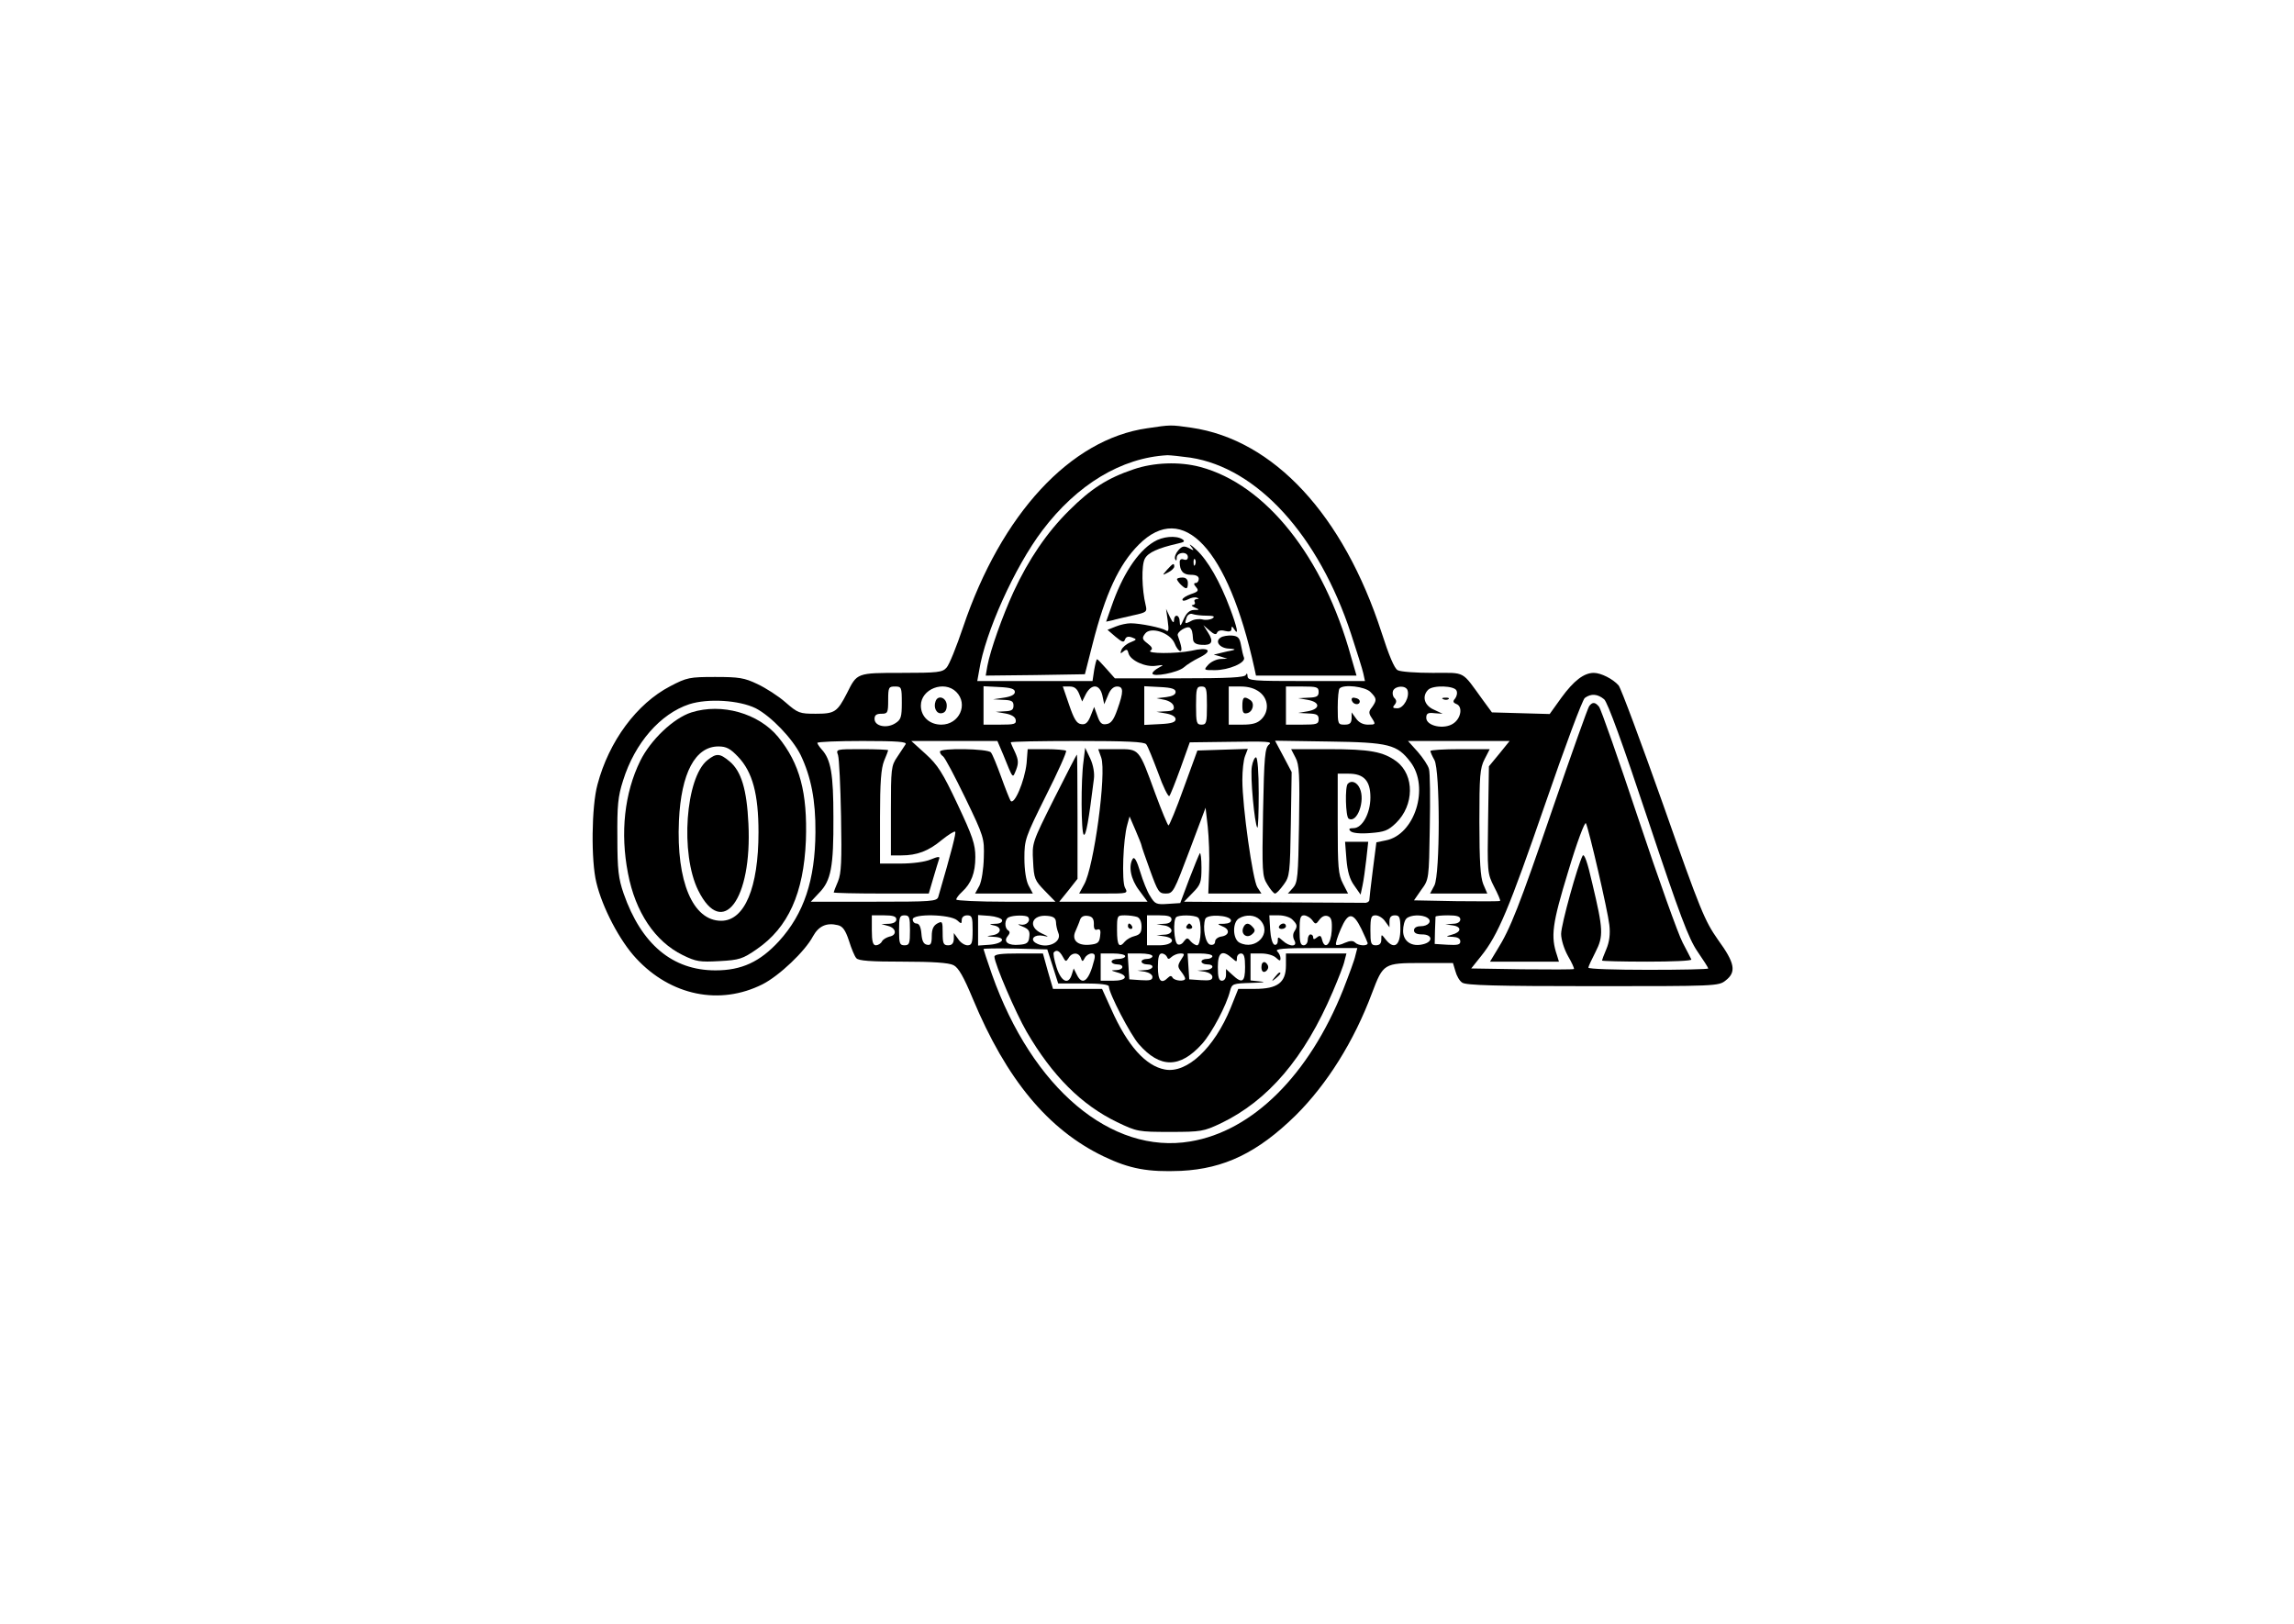 <?xml version="1.0" standalone="no"?>
<!DOCTYPE svg PUBLIC "-//W3C//DTD SVG 20010904//EN"
 "http://www.w3.org/TR/2001/REC-SVG-20010904/DTD/svg10.dtd">
<svg version="1.0" xmlns="http://www.w3.org/2000/svg"
 width="842pt" height="596pt" viewBox="0 0 842 596"
 preserveAspectRatio="xMidYMid meet">

<g transform="translate(0,596) scale(0.1,-0.1)"
fill="#000000" stroke="none">
<path d="M4211 4388 c-282 -40 -536 -315 -676 -730 -24 -71 -51 -139 -61 -149
-15 -17 -32 -19 -165 -19 -165 0 -163 0 -200 -74 -36 -70 -45 -76 -115 -76
-59 0 -65 2 -111 42 -26 23 -73 53 -103 67 -48 23 -68 26 -155 26 -94 0 -104
-2 -165 -34 -123 -64 -225 -202 -267 -361 -22 -80 -24 -280 -4 -360 22 -92 86
-214 146 -278 127 -137 307 -174 464 -95 61 31 156 121 185 176 21 38 50 51
91 41 18 -4 28 -18 41 -57 9 -29 21 -58 27 -64 7 -10 54 -13 171 -13 109 0
169 -4 186 -13 18 -9 37 -42 71 -124 123 -295 276 -480 480 -578 96 -46 163
-58 284 -53 159 8 281 67 420 203 116 115 215 273 281 450 41 108 43 110 181
110 l116 0 9 -30 c4 -16 15 -36 25 -42 13 -10 125 -13 479 -13 452 0 462 0
488 21 40 31 34 64 -28 149 -49 70 -64 105 -201 495 -82 231 -155 428 -164
439 -21 24 -65 46 -91 46 -36 0 -73 -28 -119 -91 l-43 -60 -106 3 -106 3 -33
45 c-80 110 -61 100 -184 100 -61 0 -119 4 -129 10 -12 6 -32 54 -59 138 -140
432 -396 708 -698 752 -77 11 -75 11 -162 -2z m159 -108 c245 -38 470 -285
589 -647 21 -65 42 -130 45 -145 l6 -28 -215 0 c-198 0 -215 1 -216 18 0 10
-3 12 -6 5 -3 -10 -62 -13 -243 -13 l-238 0 -31 35 c-17 19 -32 35 -34 35 -3
0 -7 -18 -11 -40 l-6 -40 -211 0 -212 0 7 39 c22 139 130 379 232 514 127 168
290 267 459 276 11 0 49 -4 85 -9z m-1060 -900 c0 -52 -3 -62 -24 -75 -31 -20
-76 -11 -76 16 0 14 7 19 25 19 23 0 25 3 25 50 0 47 2 50 25 50 24 0 25 -3
25 -60z m200 40 c45 -45 11 -120 -55 -120 -43 0 -75 29 -75 70 0 61 86 94 130
50z m215 0 c0 -10 -14 -17 -40 -21 l-40 -6 38 -2 c30 -1 37 -5 37 -21 0 -16
-7 -20 -32 -21 l-33 -2 35 -6 c22 -4 36 -12 38 -23 3 -16 -5 -18 -57 -18 l-61
0 0 70 0 71 58 -3 c43 -2 57 -7 57 -18z m236 -7 l11 -28 14 28 c21 38 50 36
60 -5 l7 -33 14 33 c8 21 20 32 33 32 24 0 25 -18 1 -85 -13 -37 -23 -51 -40
-53 -17 -3 -24 4 -33 30 l-12 33 -13 -33 c-10 -25 -19 -33 -35 -30 -16 2 -26
18 -44 71 l-23 67 25 0 c18 0 27 -8 35 -27z m354 7 c0 -10 -12 -16 -35 -19
l-35 -4 30 -6 c17 -4 31 -13 33 -24 3 -13 -4 -17 -30 -18 l-33 -2 35 -6 c22
-4 35 -12 35 -21 0 -11 -14 -16 -57 -18 l-58 -3 0 71 0 71 58 -3 c43 -2 57 -7
57 -18z m115 -50 c0 -63 -2 -70 -20 -70 -18 0 -20 7 -20 70 0 63 2 70 20 70
18 0 20 -7 20 -70z m194 49 c32 -25 35 -70 6 -99 -15 -15 -33 -20 -70 -20
l-50 0 0 70 0 70 44 0 c29 0 52 -7 70 -21z m216 1 c0 -16 -7 -20 -37 -21 l-38
-2 35 -6 c22 -4 35 -12 35 -21 0 -9 -13 -17 -35 -21 l-35 -6 38 -2 c30 -1 37
-5 37 -21 0 -18 -7 -20 -60 -20 l-60 0 0 70 0 70 60 0 c53 0 60 -2 60 -20z
m190 0 c24 -24 24 -30 6 -56 -13 -16 -13 -22 0 -41 14 -22 13 -23 -15 -23 -18
0 -34 8 -44 23 l-16 22 0 -22 c-1 -18 -7 -23 -26 -23 -24 0 -25 2 -25 63 0 35
3 67 7 70 15 16 93 7 113 -13z m136 7 c9 -25 -14 -67 -37 -67 -17 0 -19 3 -10
13 8 10 7 17 -1 25 -6 6 -8 18 -5 26 8 19 46 21 53 3z m180 -2 c4 -8 1 -21 -5
-29 -9 -10 -8 -15 4 -20 25 -9 18 -53 -11 -72 -34 -23 -99 -9 -99 21 0 16 6
20 30 17 l30 -2 -32 15 c-35 15 -45 49 -21 73 18 18 97 15 104 -3z m542 -32
c13 -12 67 -160 161 -443 117 -351 149 -435 181 -482 22 -32 40 -60 40 -63 0
-3 -99 -5 -220 -5 -121 0 -220 3 -220 8 0 4 12 30 26 57 30 59 29 82 -12 254
-17 75 -29 109 -35 100 -18 -34 -79 -253 -79 -287 0 -21 11 -56 25 -81 14 -24
24 -46 22 -48 -2 -2 -88 -2 -190 -1 l-187 3 36 45 c63 78 103 175 236 560 72
209 136 381 145 388 23 17 47 15 71 -5z m-3114 -33 c56 -29 135 -111 165 -172
38 -80 55 -166 54 -283 -1 -175 -42 -299 -134 -400 -70 -76 -137 -107 -233
-107 -158 0 -272 96 -337 282 -19 55 -23 87 -23 205 -1 118 2 151 21 210 43
138 137 245 243 280 69 22 183 15 244 -15z m550 -132 c-5 -7 -18 -28 -31 -47
-22 -32 -23 -43 -23 -197 l0 -164 38 0 c58 0 100 16 148 56 25 20 47 34 50 31
4 -4 -13 -71 -62 -239 -5 -17 -25 -18 -237 -18 l-231 0 31 33 c43 44 53 94 52
277 0 158 -9 212 -43 249 -9 10 -16 21 -16 24 0 4 75 7 166 7 129 0 164 -3
158 -12z m357 -35 c39 -96 35 -92 49 -58 9 24 8 36 -4 63 -9 18 -16 35 -16 37
0 3 110 5 244 5 183 0 246 -3 253 -12 6 -7 25 -55 44 -105 18 -51 37 -89 41
-85 4 4 22 50 41 102 l34 95 154 2 c129 2 151 1 137 -10 -15 -12 -18 -42 -22
-248 -4 -220 -3 -236 16 -266 11 -18 23 -33 28 -33 5 0 19 15 32 33 22 30 23
42 26 222 l3 191 -30 57 -31 58 198 -3 c221 -3 250 -11 299 -75 71 -93 16
-268 -91 -288 l-34 -7 -13 -101 c-7 -56 -13 -106 -13 -112 -1 -5 -9 -10 -18
-9 -10 0 -163 1 -340 2 l-322 2 32 33 c29 29 32 39 32 92 0 32 -3 56 -6 53 -3
-4 -20 -46 -39 -95 l-33 -88 -46 -3 c-42 -3 -47 0 -64 28 -11 16 -27 57 -37
90 -12 40 -21 56 -27 48 -17 -27 -8 -75 23 -116 l31 -42 -162 0 -162 0 34 42
33 42 0 228 c0 125 -1 228 -2 228 -2 0 -39 -73 -84 -162 -81 -162 -81 -162
-77 -230 3 -63 6 -70 43 -108 l39 -40 -182 0 c-100 0 -182 4 -182 8 0 5 9 17
21 28 34 31 49 70 49 128 0 47 -10 76 -65 193 -55 117 -73 145 -117 185 l-53
48 158 0 158 0 20 -47z m1822 0 l-38 -46 -3 -196 c-3 -192 -3 -197 22 -246 14
-27 24 -50 22 -52 -2 -2 -74 -2 -160 -1 l-156 3 27 39 c28 38 28 39 31 229 2
105 1 201 -3 214 -3 13 -22 41 -41 63 l-36 40 187 0 186 0 -38 -47z m-2213
-608 c0 -9 -10 -15 -27 -16 l-28 -1 25 -7 c30 -8 33 -34 5 -39 -11 -3 -24 -10
-28 -18 -4 -8 -15 -14 -22 -14 -11 0 -15 14 -15 55 l0 55 45 0 c33 0 45 -4 45
-15z m50 -40 c0 -48 -2 -55 -20 -55 -18 0 -20 7 -20 55 0 48 2 55 20 55 18 0
20 -7 20 -55z m173 37 c15 -14 17 -14 17 1 0 10 8 17 20 17 18 0 20 -7 20 -55
0 -47 -3 -55 -19 -55 -10 0 -26 10 -34 23 l-16 22 0 -22 c-1 -16 -7 -23 -21
-23 -17 0 -20 7 -20 45 0 43 -1 45 -20 35 -14 -8 -20 -21 -20 -46 0 -28 -4
-35 -17 -32 -13 2 -19 14 -21 41 -2 24 -8 37 -18 37 -8 0 -14 7 -14 15 0 22
137 19 163 -3z m165 1 c2 -8 -7 -14 -25 -14 -23 -1 -24 -2 -5 -6 31 -6 28 -31
-5 -36 -25 -4 -25 -4 5 -6 48 -2 35 -25 -16 -29 l-42 -3 0 56 0 56 42 -3 c23
-2 43 -9 46 -15z m95 11 c12 -13 -5 -32 -26 -28 -14 3 -12 0 6 -7 22 -9 28
-16 25 -38 -2 -22 -9 -27 -37 -29 -40 -4 -60 11 -42 32 8 10 9 16 1 21 -14 9
-13 42 3 48 17 8 63 8 70 1z m103 -19 c0 -11 4 -28 8 -38 17 -36 -43 -63 -83
-38 -22 14 -3 32 27 26 24 -5 23 -4 -5 9 -52 24 -36 70 22 64 22 -2 30 -8 31
-23z m139 -6 c-1 -19 4 -25 13 -21 10 3 13 -3 10 -24 -3 -24 -8 -29 -39 -32
-45 -4 -67 18 -51 51 5 12 13 30 16 40 4 12 14 17 28 15 17 -2 23 -10 23 -29z
m159 25 c10 -4 16 -18 16 -35 0 -22 -6 -30 -25 -35 -13 -3 -29 -12 -36 -20
-21 -26 -29 -15 -29 41 0 54 0 55 29 55 16 0 36 -3 45 -6z m126 -9 c0 -9 -10
-16 -27 -16 l-28 -2 28 -4 c15 -2 27 -11 27 -19 0 -8 -11 -15 -27 -15 l-28 -2
28 -4 c47 -7 33 -33 -18 -33 l-45 0 0 55 0 55 45 0 c33 0 45 -4 45 -15z m97 7
c15 -9 12 -102 -3 -102 -6 0 -17 7 -24 15 -11 14 -14 13 -25 -1 -6 -10 -17
-14 -23 -10 -13 8 -17 88 -5 99 9 9 65 9 80 -1z m121 -9 c2 -8 -7 -13 -25 -14
-27 0 -27 0 -5 -10 28 -11 24 -33 -6 -37 -12 -2 -22 -10 -22 -18 0 -9 -7 -14
-17 -12 -19 3 -30 64 -19 95 7 18 87 14 94 -4z m106 1 c48 -47 -14 -116 -75
-84 -25 14 -26 75 -1 89 25 15 58 13 76 -5z m120 0 c18 -18 19 -24 7 -43 -6
-9 -6 -22 0 -33 13 -24 -17 -25 -43 -1 -17 15 -18 15 -18 -1 0 -10 -6 -16 -12
-14 -8 3 -14 26 -16 56 l-3 52 35 0 c19 0 42 -7 50 -16z m72 -1 c12 -17 14
-17 27 1 9 12 20 17 31 13 13 -5 16 -17 14 -54 -3 -49 -25 -71 -35 -34 -4 17
-8 19 -19 10 -10 -8 -14 -8 -14 0 0 6 -4 11 -10 11 -5 0 -10 -9 -10 -20 0 -11
-7 -20 -15 -20 -12 0 -15 13 -15 55 0 44 3 55 16 55 9 0 23 -8 30 -17z m181
-33 c12 -25 22 -48 23 -52 0 -12 -34 -10 -46 2 -8 8 -19 7 -38 -1 -14 -7 -29
-10 -32 -7 -3 4 5 29 17 57 27 63 45 64 76 1z m87 28 l16 -22 0 22 c0 15 6 22
20 22 17 0 20 -7 20 -50 0 -60 -22 -77 -52 -41 -18 23 -18 23 -18 2 0 -14 -6
-21 -20 -21 -18 0 -20 7 -20 55 0 48 3 55 19 55 11 0 27 -10 35 -22z m155 13
c19 -12 4 -31 -25 -31 -15 0 -24 -6 -24 -15 0 -10 10 -15 30 -15 38 0 41 -27
4 -36 -42 -11 -74 10 -74 49 0 18 5 38 12 45 14 14 57 16 77 3z m121 -6 c0 -9
-10 -16 -27 -16 l-28 -2 28 -4 c33 -5 31 -25 -4 -34 -24 -7 -24 -7 4 -8 17 -1
27 -6 27 -17 0 -12 -10 -14 -47 -12 l-47 3 1 48 c1 26 2 49 2 52 1 3 21 5 46
5 33 0 45 -4 45 -15z m-1496 -172 l20 -63 93 0 c61 0 93 -4 93 -11 0 -25 79
-177 110 -212 78 -89 151 -89 232 1 36 40 90 142 103 195 7 26 10 27 79 29 40
1 55 3 34 5 l-38 4 0 50 0 49 39 0 c23 0 46 -7 55 -16 13 -12 16 -12 16 -2 0
8 -5 19 -12 26 -9 9 22 12 141 12 l153 0 -7 -27 c-3 -16 -24 -72 -45 -126
-125 -313 -332 -519 -561 -557 -290 -49 -580 195 -728 613 -17 49 -31 91 -31
93 0 3 53 3 117 2 l117 -3 20 -62z m37 35 c10 -19 12 -19 21 -5 12 22 37 22
45 1 5 -15 7 -15 15 0 5 9 16 16 25 16 11 0 14 -6 9 -25 -19 -76 -43 -96 -64
-52 l-11 22 -7 -22 c-12 -40 -39 -27 -56 26 -9 28 -13 52 -10 55 10 11 21 6
33 -16z m229 2 c0 -5 -11 -10 -25 -10 -14 0 -25 -4 -25 -10 0 -5 9 -10 20 -10
28 0 25 -20 -2 -21 -22 -1 -22 -1 1 -8 45 -12 37 -31 -13 -31 l-46 0 0 50 0
50 45 0 c25 0 45 -4 45 -10z m100 0 c0 -5 -9 -10 -20 -10 -11 0 -20 -4 -20
-10 0 -5 9 -10 20 -10 31 0 24 -20 -7 -21 l-28 -2 28 -4 c15 -3 27 -11 27 -19
0 -12 -10 -14 -42 -12 l-43 3 -3 48 -3 47 45 0 c26 0 46 -4 46 -10z m53 -2 c4
-10 7 -10 18 0 7 6 21 12 31 12 17 0 17 -2 3 -23 -13 -21 -13 -26 0 -43 8 -10
15 -22 15 -26 0 -12 -38 -9 -46 3 -4 8 -9 8 -17 0 -25 -25 -37 -11 -37 39 0
36 4 50 14 50 8 0 16 -6 19 -12z m167 2 c0 -5 -9 -10 -20 -10 -11 0 -20 -4
-20 -10 0 -5 9 -10 20 -10 31 0 24 -20 -7 -21 l-28 -2 28 -4 c15 -3 27 -11 27
-19 0 -12 -10 -14 -42 -12 l-43 3 -3 48 -3 47 45 0 c26 0 46 -4 46 -10z m72
-7 c17 -15 18 -15 18 0 0 10 7 17 15 17 11 0 15 -12 15 -50 0 -56 -11 -62 -47
-28 l-23 21 0 -21 c0 -13 -6 -22 -15 -22 -11 0 -15 12 -15 50 0 55 16 65 52
33z"/>
<path d="M4160 4237 c-95 -32 -156 -71 -236 -151 -81 -80 -149 -180 -204 -299
-40 -87 -85 -213 -96 -272 l-6 -35 182 2 182 3 28 110 c47 185 97 293 170 366
162 162 327 -14 424 -453 l6 -28 185 0 184 0 -20 69 c-101 367 -313 633 -554
697 -75 20 -170 17 -245 -9z"/>
<path d="M4235 3971 c-60 -36 -116 -122 -156 -239 l-19 -54 23 5 c12 4 46 11
75 18 51 11 53 13 47 38 -14 57 -16 146 -3 170 12 23 48 39 122 56 23 5 27 8
15 16 -23 14 -72 10 -104 -10z"/>
<path d="M4370 3956 c14 -18 14 -19 -6 -8 -18 9 -25 8 -39 -8 -9 -10 -15 -25
-12 -32 4 -8 6 -7 6 5 1 21 41 24 41 2 0 -9 -6 -12 -15 -9 -9 4 -15 0 -15 -9
0 -33 13 -47 41 -47 19 0 29 -5 29 -15 0 -8 -5 -15 -11 -15 -8 0 -8 -5 1 -15
11 -13 8 -17 -19 -26 -17 -6 -31 -15 -31 -20 0 -6 9 -5 21 1 11 6 25 9 32 6 9
-3 8 -5 -1 -5 -7 -1 -10 -5 -7 -11 3 -5 0 -10 -7 -11 -7 0 -4 -4 7 -9 19 -8
19 -9 -3 -9 -16 -1 -27 -11 -37 -33 -12 -28 -14 -29 -15 -10 0 26 -20 30 -21
5 0 -12 -5 -8 -15 12 l-14 30 6 -44 c5 -35 3 -42 -7 -35 -16 10 -94 26 -129
26 -14 0 -38 -5 -55 -12 l-30 -12 29 -25 c24 -20 31 -23 35 -11 4 11 12 13 26
8 19 -7 18 -8 -6 -18 -15 -6 -29 -18 -33 -28 -5 -13 -4 -15 8 -5 11 9 15 7 18
-7 7 -27 63 -52 101 -46 30 4 30 4 10 -7 -13 -7 -23 -16 -23 -21 0 -15 93 3
115 22 11 10 38 27 59 37 50 25 32 39 -32 24 -54 -11 -167 -11 -149 1 9 6 6
13 -11 26 -20 15 -21 20 -9 36 20 27 91 4 108 -35 6 -16 16 -29 21 -29 8 0 5
18 -9 57 -5 13 35 38 45 28 7 -7 9 -13 11 -42 1 -12 10 -19 31 -20 38 -3 46
11 24 45 l-17 27 23 -20 c16 -14 24 -16 27 -8 3 8 14 11 29 7 16 -4 24 -2 24
7 0 11 3 11 10 -1 18 -27 11 7 -15 76 -37 99 -82 177 -123 215 -20 19 -30 25
-22 15z m17 -68 c-3 -8 -6 -5 -6 6 -1 11 2 17 5 13 3 -3 4 -12 1 -19z m41
-188 c27 0 33 -3 22 -10 -8 -5 -25 -7 -36 -4 -12 3 -32 1 -43 -6 -23 -12 -24
-10 -15 15 4 9 13 14 21 11 8 -3 31 -6 51 -6z"/>
<path d="M4284 3869 c-19 -22 -19 -22 4 -10 12 6 22 16 22 21 0 15 -5 12 -26
-11z"/>
<path d="M4320 3834 c0 -3 6 -12 14 -20 20 -19 26 -18 26 6 0 13 -7 20 -20 20
-11 0 -20 -3 -20 -6z"/>
<path d="M4481 3620 c-24 -14 -4 -40 31 -41 19 -1 25 -3 13 -6 -11 -2 -31 -6
-45 -10 l-25 -6 25 -7 25 -8 -26 -1 c-14 -1 -34 -10 -44 -21 -18 -20 -17 -20
24 -20 51 0 114 27 107 46 -3 7 -8 28 -11 46 -5 27 -11 33 -33 35 -15 1 -34
-2 -41 -7z"/>
<path d="M3434 3386 c-9 -24 4 -48 23 -44 12 2 18 12 18 28 0 29 -32 41 -41
16z"/>
<path d="M4560 3369 c0 -24 4 -30 17 -27 22 4 30 38 11 49 -22 15 -28 10 -28
-22z"/>
<path d="M4962 3388 c5 -15 28 -18 29 -3 0 6 -7 12 -17 13 -10 3 -15 -1 -12
-10z"/>
<path d="M5298 3393 c7 -3 16 -2 19 1 4 3 -2 6 -13 5 -11 0 -14 -3 -6 -6z"/>
<path d="M5833 3368 c-5 -7 -65 -175 -133 -373 -124 -362 -156 -444 -205 -522
l-26 -43 127 0 126 0 -7 23 c-24 70 -18 115 41 308 32 107 61 184 65 177 11
-22 80 -320 86 -373 4 -34 0 -63 -11 -89 -9 -21 -16 -40 -16 -42 0 -2 75 -4
166 -4 91 0 164 3 162 8 -2 4 -16 32 -32 62 -16 30 -89 234 -162 453 -73 219
-138 405 -145 413 -14 17 -24 18 -36 2z"/>
<path d="M2538 3345 c-66 -21 -150 -101 -188 -178 -58 -118 -74 -264 -45 -413
27 -142 99 -250 201 -300 49 -24 63 -26 135 -22 73 4 85 8 137 44 115 79 172
205 180 399 6 175 -22 282 -102 380 -72 87 -207 125 -318 90z m172 -164 c52
-55 74 -136 74 -276 0 -204 -51 -325 -137 -325 -104 0 -165 144 -155 367 8
176 60 273 145 273 29 0 44 -8 73 -39z"/>
<path d="M2597 3170 c-81 -64 -101 -345 -34 -479 89 -179 198 -33 184 246 -6
125 -26 192 -69 228 -36 30 -48 31 -81 5z"/>
<path d="M3076 3188 c4 -13 9 -114 11 -224 3 -166 1 -209 -11 -239 -9 -21 -16
-39 -16 -41 0 -2 79 -4 175 -4 l174 0 17 58 c9 31 19 63 21 69 4 10 -4 9 -31
-2 -21 -9 -67 -15 -111 -15 l-75 0 0 170 c0 129 4 179 15 207 8 19 15 37 15
39 0 2 -43 4 -96 4 -96 0 -96 0 -88 -22z"/>
<path d="M3450 3201 c0 -6 5 -13 11 -17 7 -4 43 -73 82 -153 69 -143 70 -148
68 -219 -1 -43 -8 -86 -16 -103 l-16 -29 106 0 106 0 -16 30 c-9 18 -15 56
-15 100 0 68 3 76 79 229 44 87 77 161 74 165 -4 3 -37 6 -73 6 l-68 0 -4 -52
c-7 -65 -46 -157 -59 -137 -4 7 -20 47 -35 89 -15 41 -31 81 -37 88 -11 14
-187 17 -187 3z"/>
<path d="M3977 3166 c-10 -69 -9 -264 1 -270 8 -5 18 51 37 204 3 21 -2 51
-13 75 l-19 40 -6 -49z"/>
<path d="M4042 3179 c20 -57 -27 -404 -63 -466 l-18 -33 90 0 c89 0 90 0 78
22 -12 23 -7 177 9 232 l8 29 22 -51 c12 -28 22 -53 22 -56 0 -3 14 -43 31
-90 29 -80 33 -86 58 -86 27 0 30 7 87 158 l59 157 8 -70 c4 -38 7 -109 5
-158 l-3 -87 98 0 97 0 -15 23 c-17 27 -55 296 -55 394 0 34 4 73 10 88 l10
26 -93 -3 -92 -3 -50 -137 c-27 -76 -53 -138 -56 -138 -3 0 -25 53 -49 118
-61 167 -57 162 -140 162 l-69 0 11 -31z"/>
<path d="M4755 3179 c14 -25 16 -64 13 -244 -3 -193 -5 -215 -22 -234 l-19
-21 110 0 111 0 -19 37 c-17 33 -19 60 -19 220 l0 183 40 0 c56 0 80 -26 80
-87 0 -59 -30 -113 -62 -113 -16 0 -19 -3 -11 -11 7 -7 35 -10 72 -7 53 4 66
9 95 37 67 65 68 175 3 225 -49 37 -99 46 -250 46 l-138 0 16 -31z"/>
<path d="M4595 3147 c-7 -33 10 -215 20 -225 3 -3 5 54 5 126 0 77 -4 132 -10
132 -5 0 -12 -15 -15 -33z"/>
<path d="M4947 3083 c-11 -11 -8 -121 3 -128 31 -19 62 66 41 111 -10 23 -31
31 -44 17z"/>
<path d="M4942 2806 c4 -46 12 -74 29 -97 l23 -33 7 33 c4 18 10 62 14 97 l7
64 -43 0 -42 0 5 -64z"/>
<path d="M5250 3203 c1 -5 7 -19 15 -33 21 -38 21 -419 0 -460 l-16 -30 105 0
105 0 -15 35 c-10 26 -14 81 -14 228 0 169 2 197 19 230 l19 37 -109 0 c-60 0
-109 -3 -109 -7z"/>
<path d="M4140 2560 c0 -5 5 -10 11 -10 5 0 7 5 4 10 -3 6 -8 10 -11 10 -2 0
-4 -4 -4 -10z"/>
<path d="M4355 2560 c-3 -5 1 -10 10 -10 9 0 13 5 10 10 -3 6 -8 10 -10 10 -2
0 -7 -4 -10 -10z"/>
<path d="M4563 2554 c-9 -23 13 -40 32 -24 12 10 13 16 4 26 -15 18 -28 18
-36 -2z"/>
<path d="M4695 2560 c-3 -5 1 -10 9 -10 9 0 16 5 16 10 0 6 -4 10 -9 10 -6 0
-13 -4 -16 -10z"/>
<path d="M3650 2448 c1 -27 78 -206 118 -275 95 -163 202 -269 332 -332 73
-35 78 -36 195 -36 114 0 123 2 185 31 175 84 308 240 412 484 20 47 40 97 43
113 l7 27 -111 0 -111 0 0 -44 c0 -63 -31 -86 -114 -86 l-61 0 -28 -70 c-60
-147 -160 -241 -241 -226 -71 13 -138 88 -197 221 l-34 75 -90 0 -90 0 -19 65
-18 65 -89 0 c-65 0 -89 -3 -89 -12z"/>
<path d="M4630 2410 c0 -13 5 -20 13 -17 6 2 12 10 12 17 0 7 -6 15 -12 18 -8
2 -13 -5 -13 -18z"/>
<path d="M4679 2373 c-13 -16 -12 -17 4 -4 16 13 21 21 13 21 -2 0 -10 -8 -17
-17z"/>
</g>
</svg>
